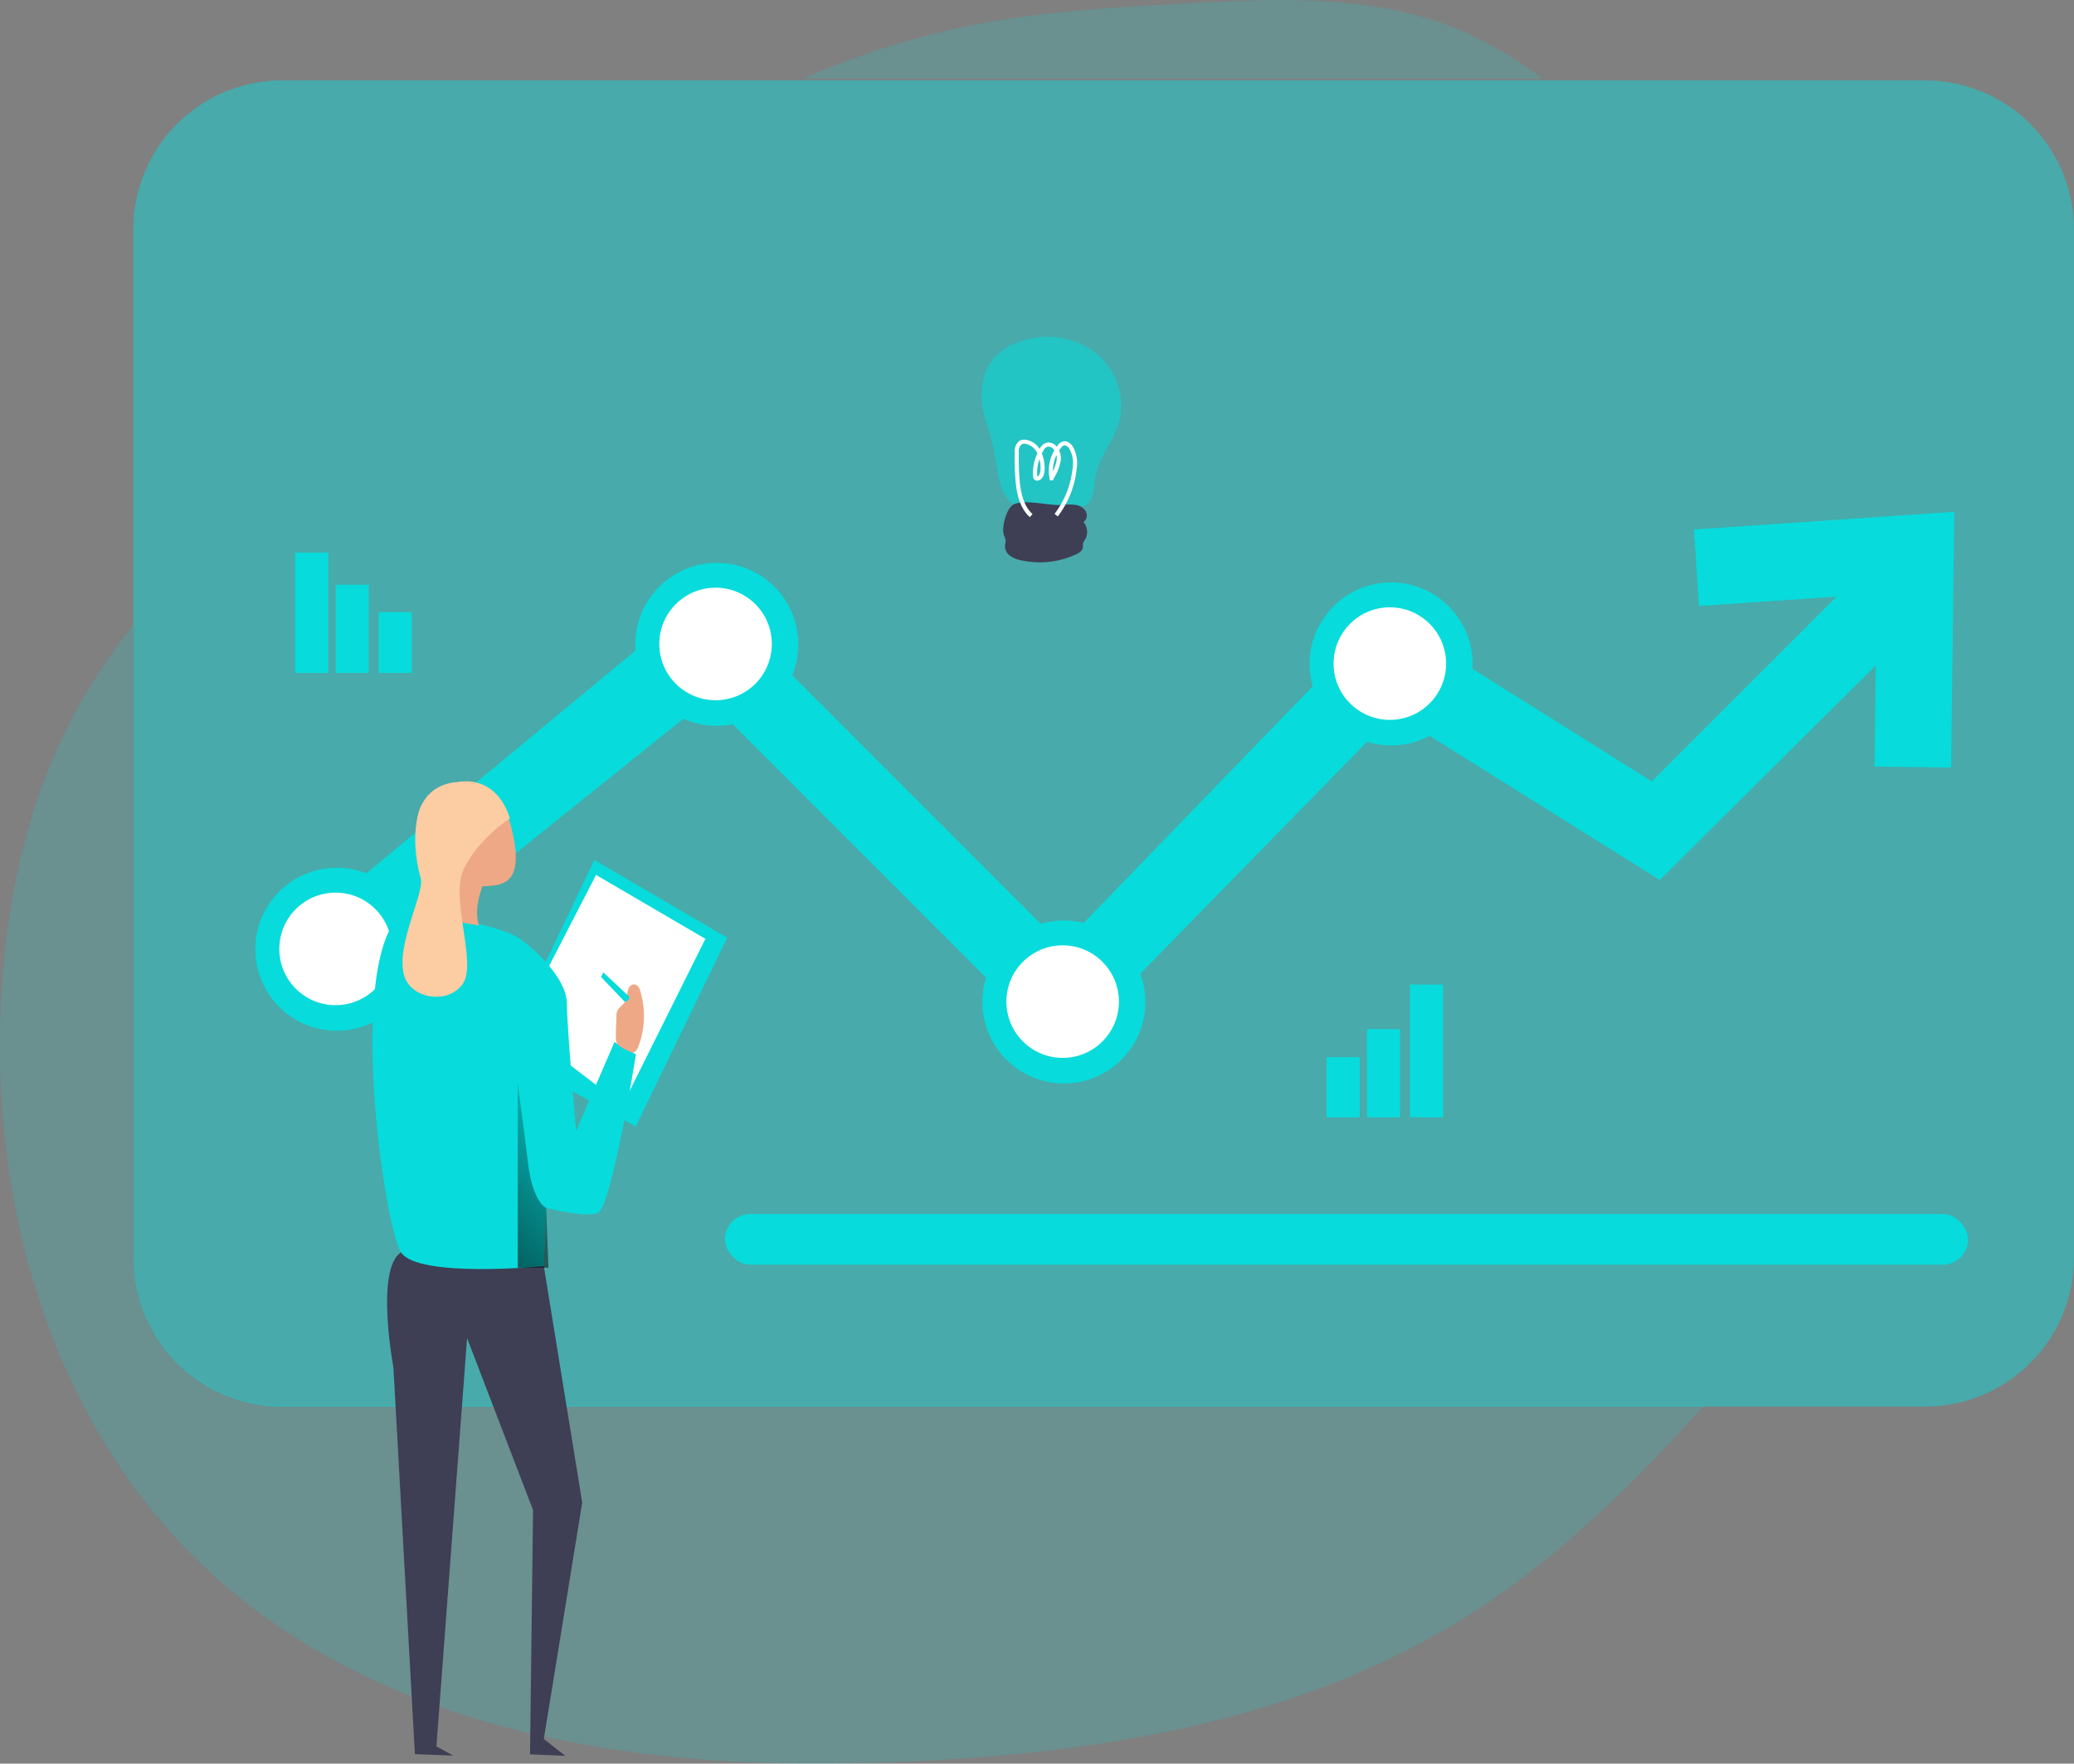 <svg id="Layer_1" data-name="Layer 1" xmlns="http://www.w3.org/2000/svg" xmlns:xlink="http://www.w3.org/1999/xlink" viewBox="0 0 424.59 360.99"><rect x="0" y="0" width="424.59" height="360.99" fill="#808080" stroke="none"/><defs><linearGradient id="linear-gradient" x1="140.75" y1="227.49" x2="88.43" y2="272.97" gradientUnits="userSpaceOnUse"><stop offset="0" stop-opacity="0"/><stop offset="0.99"/></linearGradient></defs><title>Analyze process</title><path d="M362.83,289.83c-14.65,16.27-30.22,31.66-48.69,43.26-37.5,23.56-83.42,29.33-127.7,30.08-67.72,1.13-133.55-17.6-161-85.29-9.07-22.39-12.53-46.87-11.32-71,1.06-21,5.72-42.06,16-60.37a125.78,125.78,0,0,1,11-16.28V259.3A30.53,30.53,0,0,0,71.7,289.83Z" transform="translate(-13.9 -2.22)" fill="#08dbdb" opacity="0.18" style="isolation:isolate"/><path d="M329.74,18.35H178.28A167.27,167.27,0,0,1,211.63,7.63c14.62-3,29.59-3.86,44.5-4.68,19.27-1.08,39.36-2,57.09,5.6A83.66,83.66,0,0,1,329.74,18.35Z" transform="translate(-13.9 -2.22)" fill="#08dbdb" opacity="0.18" style="isolation:isolate"/><path d="M438.49,49.19V259.62A30.52,30.52,0,0,1,408,290.14H71.7a30.53,30.53,0,0,1-30.52-30.52V49.19A30.53,30.53,0,0,1,71.7,18.67H408A30.52,30.52,0,0,1,438.49,49.19Z" transform="translate(-13.9 -2.22)" fill="#08dbdb" opacity="0.46" style="isolation:isolate"/><polygon points="109.88 200.77 121.67 176.02 148.88 191.93 130.15 230.58 115.54 222.45 109.88 200.77" fill="#08dbdb"/><polygon points="112.12 198.29 122.02 179.09 144.41 192.17 127.44 226.22 115.89 217.38 112.12 198.29" fill="#fff"/><path d="M125.23,261.39l7.86,48.39-7.86,48.39,4.4,3.45-7.22-.31.62-50-13.51-35.19-6.28,83.58,3.46,1.88-7.86-.31-4.4-79.18S90.67,262,96,258.56,125.23,261.39,125.23,261.39Z" transform="translate(-13.9 -2.22)" fill="#3e3e54"/><polygon points="217.44 215.67 144.89 143.12 79.67 195.44 56.15 194.35 144.89 120.93 217.44 193.48 283.25 125.49 338.15 159.95 383.53 114.57 394.62 125.66 339.79 180.12 285.46 146.11 217.44 215.67" fill="#08dbdb"/><circle cx="68.95" cy="194.3" r="16.68" fill="#08dbdb"/><circle cx="68.7" cy="194.23" r="11.52" fill="#fff"/><circle cx="217.8" cy="205.09" r="16.68" fill="#08dbdb"/><circle cx="217.55" cy="205.02" r="11.52" fill="#fff"/><circle cx="284.79" cy="135.9" r="16.68" fill="#08dbdb"/><circle cx="284.53" cy="135.83" r="11.52" fill="#fff"/><circle cx="146.74" cy="131.89" r="16.68" fill="#08dbdb"/><circle cx="146.49" cy="131.81" r="11.52" fill="#fff"/><polygon points="399.44 157.11 383.75 156.92 384.19 121.56 347.83 124.04 346.77 108.39 400.09 104.75 399.44 157.11" fill="#08dbdb"/><rect x="60.43" y="113.13" width="6.79" height="24.61" fill="#08dbdb"/><rect x="68.7" y="119.68" width="6.79" height="18.05" fill="#08dbdb"/><rect x="77.5" y="125.31" width="6.79" height="12.43" fill="#08dbdb"/><rect x="271.57" y="216.4" width="6.79" height="12.3" fill="#08dbdb"/><rect x="279.84" y="210.65" width="6.79" height="18.05" fill="#08dbdb"/><rect x="288.65" y="201.52" width="6.79" height="27.18" fill="#08dbdb"/><path d="M216.18,89.89c-1.73-4.73-2.1-10.55,1.2-14.35a12.35,12.35,0,0,1,5.24-3.37A16.58,16.58,0,0,1,238,74.29,13.8,13.8,0,0,1,243,88.6c-1.13,4-4.21,7.28-4.9,11.36-.3,1.76-.18,3.72-1.27,5.12-1.32,1.7-8.48,1.62-10.64,1.6C216.63,106.6,219.05,97.76,216.18,89.89Z" transform="translate(-13.9 -2.22)" fill="#08dbdb" opacity="0.18" style="isolation:isolate"/><path d="M216.18,89.89c-1.73-4.73-2.1-10.55,1.2-14.35a12.35,12.35,0,0,1,5.24-3.37A16.58,16.58,0,0,1,238,74.29,13.8,13.8,0,0,1,243,88.6c-1.13,4-4.21,7.28-4.9,11.36-.3,1.76-.18,3.72-1.27,5.12-1.32,1.7-8.48,1.62-10.64,1.6C216.63,106.6,219.05,97.76,216.18,89.89Z" transform="translate(-13.9 -2.22)" fill="#08dbdb" opacity="0.18" style="isolation:isolate"/><path d="M216.18,89.89c-1.73-4.73-2.1-10.55,1.2-14.35a12.35,12.35,0,0,1,5.24-3.37A16.58,16.58,0,0,1,238,74.29,13.8,13.8,0,0,1,243,88.6c-1.13,4-4.21,7.28-4.9,11.36-.3,1.76-.18,3.72-1.27,5.12-1.32,1.7-8.48,1.62-10.64,1.6C216.63,106.6,219.05,97.76,216.18,89.89Z" transform="translate(-13.9 -2.22)" fill="#08dbdb" opacity="0.18" style="isolation:isolate"/><path d="M216.18,89.89c-1.73-4.73-2.1-10.55,1.2-14.35a12.35,12.35,0,0,1,5.24-3.37A16.58,16.58,0,0,1,238,74.29,13.8,13.8,0,0,1,243,88.6c-1.13,4-4.21,7.28-4.9,11.36-.3,1.76-.18,3.72-1.27,5.12-1.32,1.7-8.48,1.62-10.64,1.6C216.63,106.6,219.05,97.76,216.18,89.89Z" transform="translate(-13.9 -2.22)" fill="#08dbdb" opacity="0.18" style="isolation:isolate"/><path d="M219.46,111.87a3.39,3.39,0,0,1,.31.93,8.74,8.74,0,0,1-.13,1.12A2.47,2.47,0,0,0,220.7,116a5.59,5.59,0,0,0,2.23.9,17.66,17.66,0,0,0,11.21-1.19c.64-.3,1.33-.72,1.45-1.41,0-.26,0-.52,0-.76a3.34,3.34,0,0,1,.47-.92,3.1,3.1,0,0,0-.36-3.54,1.69,1.69,0,0,0,.46-2.22,2.88,2.88,0,0,0-2.06-1.29,10,10,0,0,0-2.51,0c-2.86.25-7.46-1.18-10.08-.15C220,106.08,218.82,110.13,219.46,111.87Z" transform="translate(-13.9 -2.22)" fill="#3e3e54"/><path d="M225,107.76c-2-1.81-2.59-4.74-2.8-7.45a53,53,0,0,1-.14-5.49,2.28,2.28,0,0,1,.75-2,1.68,1.68,0,0,1,1.06-.17,3.73,3.73,0,0,1,2.68,2,7.5,7.5,0,0,1,.79,3.34c0,.86-.17,2-1,2.17a.38.38,0,0,1-.36-.06.5.5,0,0,1-.14-.27,8.34,8.34,0,0,1,.88-4.72c.33-.82.81-1.76,1.68-1.88a1.66,1.66,0,0,1,1.22.39,3.21,3.21,0,0,1,1,2.94,9.61,9.61,0,0,1-1.14,3l-.29.55a7.87,7.87,0,0,1,1.64-6.54,1.67,1.67,0,0,1,.69-.55c.63-.23,1.31.28,1.67.85a6.55,6.55,0,0,1,.7,4.3,18.83,18.83,0,0,1-3.77,9.49" transform="translate(-13.9 -2.22)" fill="none" stroke="#fff" stroke-miterlimit="10" stroke-width="0.84"/><path d="M96.64,188.81s19,2.12,23.72,5.58,9.59,8.87,9.59,13.27,1.88,26.08,1.88,26.08l7.86-18.22,4.4,2.51s-5,31.58-7.86,32.52-10.52-1.1-10.52-1.1l-.48,11.94S99.47,263.91,96,258.56,84.43,197.53,96.64,188.81Z" transform="translate(-13.9 -2.22)" fill="#08dbdb"/><path d="M113,182.84s-2.3,4.84-1.07,8.8c0,0-7.07-1-7.28-1.78s.89-8.25.07-10.53S113,182.84,113,182.84Z" transform="translate(-13.9 -2.22)" fill="#eea886"/><path d="M105.38,163.12c2.77-1.19,10.39-2.86,13.21,8.51s-1.46,11.92-5.9,12-11.9-7.16-12.6-9.48S97.46,166.53,105.38,163.12Z" transform="translate(-13.9 -2.22)" fill="#eea886"/><path d="M107.4,162.31s-12,.11-7.14,17.57c3.13,11.26-2.94,21.94-2.22,24s7,4.11,10.41,0-2.56-17.59.4-23.78,9.42-10.36,9.42-10.36S116.14,160.84,107.4,162.31Z" transform="translate(-13.9 -2.22)" fill="#fccca2"/><path d="M100.23,167s-2.87,5.27-.18,15.11c.93,3.43-7.91,18.47-1.25,22.73S110.49,172.74,100.23,167Z" transform="translate(-13.9 -2.22)" fill="#fccca2"/><path d="M140.09,210.25a3.14,3.14,0,0,1,.11-.92c.28-.84,1.17-1.3,1.63-2.05a4.14,4.14,0,0,0,.46-1.52,4,4,0,0,1,.37-1.37,1.24,1.24,0,0,1,1.17-.67c.64.09,1,.79,1.16,1.41a17.67,17.67,0,0,1-.45,11.42c-.21.54-.59,1.16-1.16,1.12a1.52,1.52,0,0,1-.55-.2c-1.15-.62-2.78-1.12-2.84-2.49C139.93,213.41,140.06,211.81,140.09,210.25Z" transform="translate(-13.9 -2.22)" fill="#eea886"/><rect x="148.41" y="248.49" width="254.5" height="10.37" rx="5.18" fill="#08dbdb"/><path d="M142.75,206.25l-5.34-5-.47.94,4.89,5.12S142.83,207,142.75,206.25Z" transform="translate(-13.9 -2.22)" fill="#08dbdb"/><path d="M125.71,249.45s-2.75-1.1-3.7-9.11-2.12-16.26-2.12-16.26v37.63h6.29Z" transform="translate(-13.9 -2.22)" fill="url(#linear-gradient)"/></svg>